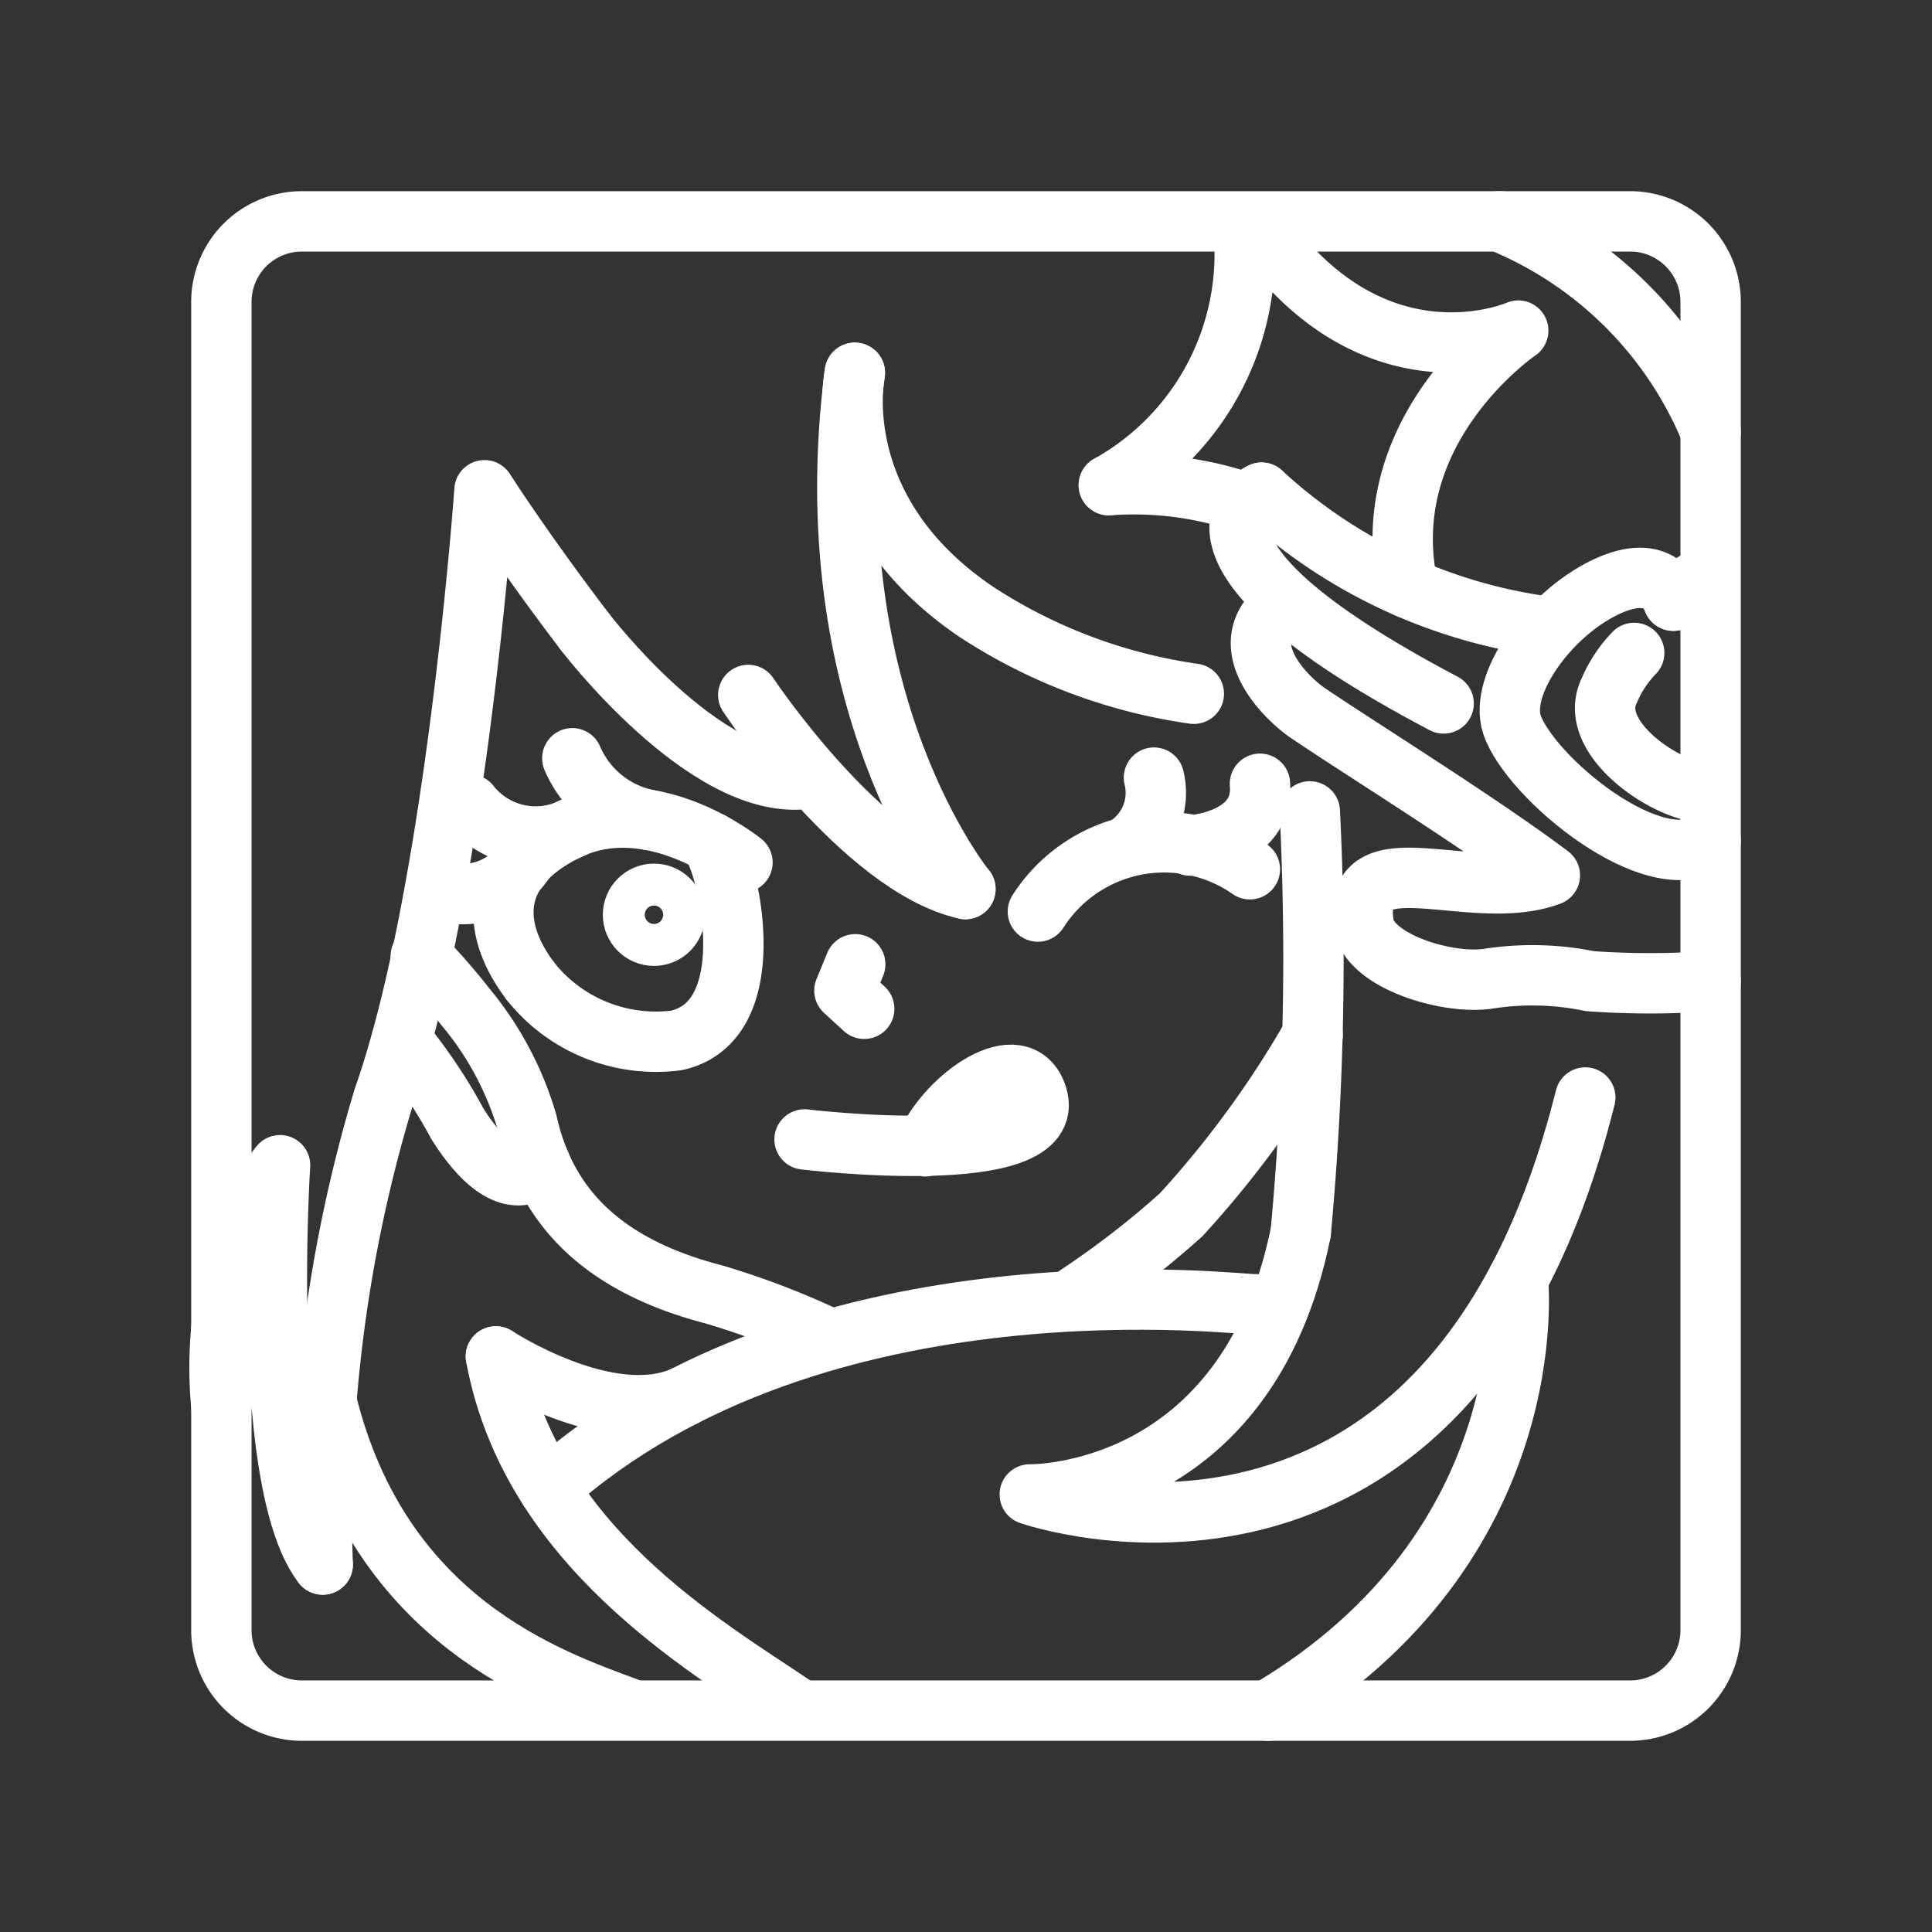 <ns0:svg xmlns:ns0="http://www.w3.org/2000/svg" viewBox="0 0 48 48" style="stroke-width:1.5px"><ns0:rect x="0" y="0" width="48" height="48" fill="#333333" stroke="none"/><ns0:defs style="stroke-width:1.5px"><ns0:style style="stroke-width:1.5px">.a{fill:none;stroke:#fff;stroke-linecap:round;stroke-linejoin:round;}</ns0:style></ns0:defs><ns0:path class="a" d="M10.454,23.752s.372.362.841.929c.085.102.172.211.261.325a7.967,7.967,0,0,1,1.542,2.889c.449,2.004,1.776,3.52,4.628,4.262a19.802,19.802,0,0,1,2.862,1.093m6.197-1.086a22.205,22.205,0,0,0,2.561-1.984,24.988,24.988,0,0,0,3.268-4.478" style="stroke-width:1.5px" /><ns0:path class="a" d="M14.532,15.696s2.984,3.921,5.442,3.66" style="stroke-width:1.5px" /><ns0:path class="a" d="M18.59,17.266s2.829,4.248,5.395,4.823" style="stroke-width:1.5px" /><ns0:path class="a" d="M23.985,22.089S20.177,17.436,21.238,9.262" style="stroke-width:1.5px" /><ns0:path class="a" d="M21.238,9.262s-.721,3.414,3.023,5.942A13.275,13.275,0,0,0,29.66,17.236" style="stroke-width:1.5px" /><ns0:path class="a" d="M32.317,30.616c-1.339,6.629-6.733,6.513-6.733,6.513s10.423,3.643,13.802-9.862" style="stroke-width:1.5px" /><ns0:path class="a" d="M5.5,34.936a10.06,10.06,0,0,1,.255-3.401A5.967,5.967,0,0,1,6.958,28.95s-.507,7.898,1.06,9.92" style="stroke-width:1.5px" /><ns0:path class="a" d="M8.017,38.87a35.97,35.97,0,0,1,1.51-11.588C11.332,22.155,12.037,12.18,12.037,12.18s.918,1.445,2.495,3.516" style="stroke-width:1.5px" /><ns0:path class="a" d="M22.995,28.48c.525-1.233,2.363-2.522,2.771-1.256.6,1.858-5.777,1.085-5.777,1.085" style="stroke-width:1.5px" /><ns0:path class="a" d="M42.5,24.375a20.952,20.952,0,0,1-2.995.002,7.125,7.125,0,0,0-2.551-.058c-1.026.141-2.936-.444-3.074-1.353-.328-2.155,2.695-.492,4.626-1.218-1.757-1.32-4.737-3.167-6.03-4.045-.515-.356-1.934-1.714-.577-2.692" style="stroke-width:1.5px" /><ns0:path class="a" d="M41.572,14.924s-.28-1.013-1.696-.331-2.637,2.421-2.313,3.404c.431,1.308,3.584,3.921,4.937,2.88" style="stroke-width:1.5px" /><ns0:path class="a" d="M38.523,15.58a12.971,12.971,0,0,1-7.179-3.34" style="stroke-width:1.5px" /><ns0:path class="a" d="M27.549,12.053a6.575,6.575,0,0,0,3.333-6.495m.343.037C34.11,9.807,37.72,8.214,37.72,8.214s-3.602,2.441-2.736,6.396" style="stroke-width:1.5px" /><ns0:path class="a" d="M13.431,28.931s-.765,1.052-2.071-1.017a12.774,12.774,0,0,0-1.387-2.068" style="stroke-width:1.5px" /><ns0:path class="a" d="M37.713,31.78s.713,6.629-6.216,10.72" style="stroke-width:1.5px" /><ns0:path class="a" d="M31.2,32.404c-.123.062-10.895-1.409-17.572,4.575" style="stroke-width:1.5px" /><ns0:path class="a" d="M27.549,12.053a8.586,8.586,0,0,1,3.467.465" style="stroke-width:1.5px" /><ns0:path class="a" d="M25.786,22.647a3.723,3.723,0,0,1,5.267-1.051" style="stroke-width:1.5px" /><ns0:path class="a" d="M27.975,21.038A1.581,1.581,0,0,0,28.67,19.32" style="stroke-width:1.5px" /><ns0:path class="a" d="M29.566,21.007s1.861-.105,1.737-1.535" style="stroke-width:1.5px" /><ns0:path class="a" d="M18.447,21.427s-2.25-1.83-4.357-.8-1.784,2.614-.908,3.753" style="stroke-width:1.5px" /><ns0:path class="a" d="M13.066,21.33a1.837,1.837,0,0,1-1.709.878" style="stroke-width:1.5px" /><ns0:path class="a" d="M14.273,20.545a2.081,2.081,0,0,1-2.603-.559" style="stroke-width:1.5px" /><ns0:path class="a" d="M16.148,20.376a2.606,2.606,0,0,1-1.929-1.537" style="stroke-width:1.5px" /><ns0:path class="a" d="M13.181,24.381A3.982,3.982,0,0,0,16.81,25.848c2.102-.468,1.371-4.077.861-4.92" style="stroke-width:1.5px" /><ns0:path class="a" d="M21.248,23.957l-.269.655.492.451" style="stroke-width:1.5px" /><ns0:circle class="a" cx="16.248" cy="22.727" r="0.521" style="stroke-width:1.5px" /><ns0:path class="a" d="M31.344,12.24c-.005-.012-2.862,1.347,4.523,5.237" style="stroke-width:1.5px" /><ns0:path class="a" d="M12.32,33.7c.867,4.699,5.206,7.195,7.381,8.665m-4.111.068c-1.969-.733-6.142-2.156-7.481-7.622" style="stroke-width:1.5px" /><ns0:path class="a" d="M42.484,19.628c-.552.324-3.145-1.15-2.504-2.467a3.03,3.03,0,0,1,.621-.939" style="stroke-width:1.5px" /><ns0:path class="a" d="M40.5,5.5H7.5a2,2,0,0,0-2,2v33a2,2,0,0,0,2,2h33a2,2,0,0,0,2-2V7.5A2,2,0,0,0,40.5,5.5Z" style="stroke-width:1.5px" /><ns0:path class="a" d="M37.253,5.5A9.573,9.573,0,0,1,42.5,10.718" style="stroke-width:1.5px" /><ns0:path class="a" d="M32.317,30.616a73.779,73.779,0,0,0,.225-10.457" style="stroke-width:1.5px" /><ns0:path class="a" d="M41.572,14.924s.506-.617.897-.541" style="stroke-width:1.5px" /><ns0:path class="a" d="M12.32,33.7s2.781,1.828,4.664.995" style="stroke-width:1.5px" /></ns0:svg>